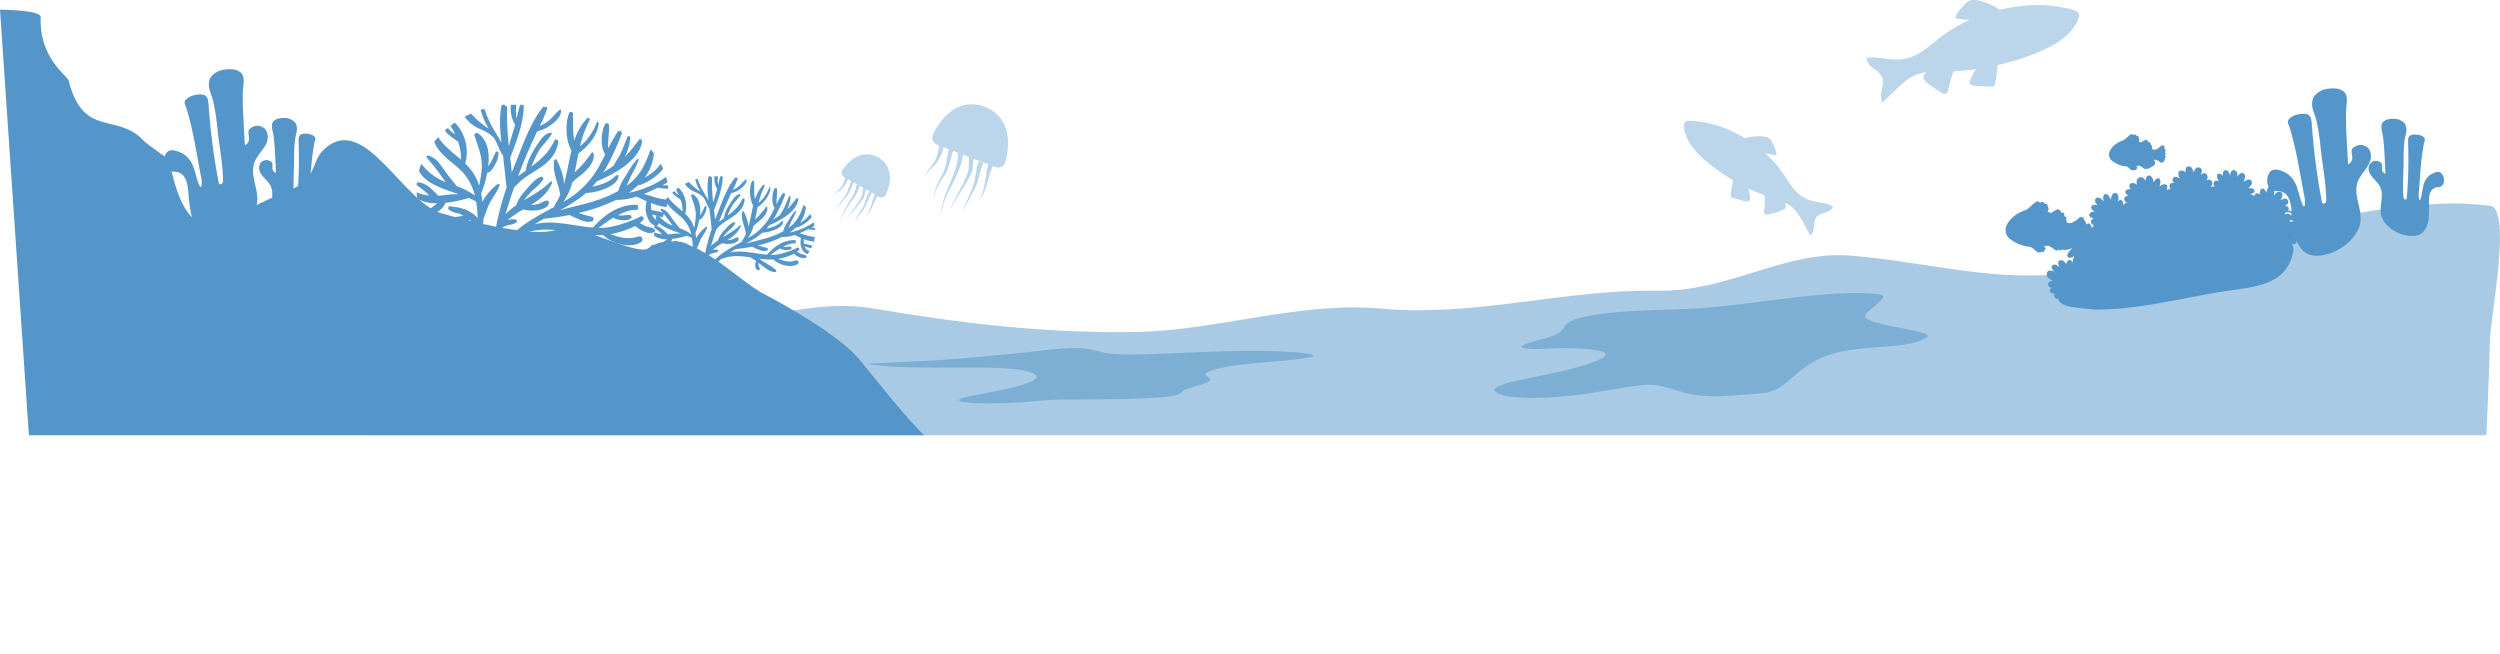 <svg xmlns="http://www.w3.org/2000/svg" xmlns:xlink="http://www.w3.org/1999/xlink" viewBox="0 0 1653.11 432.42"><defs><style>.cls-1{fill:none;}.cls-2{clip-path:url(#clip-path);}.cls-3{opacity:0.4;}.cls-4,.cls-5,.cls-7{fill:#5596ca;}.cls-5,.cls-6{opacity:0.5;}.cls-6{fill:#5392c5;}.cls-7{fill-rule:evenodd;}</style><clipPath id="clip-path" transform="translate(-201.55 -14.61)"><rect class="cls-1" width="1920" height="302.42"/></clipPath></defs><title>資產 173</title><g id="圖層_2" data-name="圖層 2"><g id="技能"><g class="cls-2"><g class="cls-3"><path class="cls-4" d="M825.76,110a25.76,25.76,0,0,1-4.64,11.93c-2.48,3.26-6.33,5.5-7.66,9.55.78-4.19,4.26-6.91,6.28-10.47a23.29,23.29,0,0,0,2.71-11.28Z" transform="translate(-201.55 -14.61)"/><path class="cls-4" d="M832.75,111.5c-2.38,5.91-2.92,12.35-6,18-2.17,3.73-9,12.49-6.79,17.09-2.6-4.47,3.44-13.86,5.31-17.84,2.58-5.82,2.56-12.26,4.37-18.3Z" transform="translate(-201.55 -14.61)"/><path class="cls-4" d="M838.46,116c-1.31,15.07-13.54,26.43-14.81,41.49.13-14.86,11.35-26.89,11.49-41.68Z" transform="translate(-201.55 -14.61)"/><path class="cls-4" d="M851.89,122.37c-2.86,5.31-2.94,11.62-5.77,17s-5.71,10.6-8.25,16.08c2-5.7,4.45-11.19,6.74-16.78s1.89-12,4.27-17.65Z" transform="translate(-201.55 -14.61)"/><path class="cls-4" d="M845.83,117.75c-1.45,3.72-.32,7.76-2,11.54-4.11,8.51-10.06,16.08-14.4,24.51,3.48-8.4,8.82-16.13,11.93-24.62,1.61-4.16,0-8.22,1.33-12.45Z" transform="translate(-201.55 -14.61)"/><path class="cls-4" d="M858.69,123.2c-4.26,7.49-3.8,17.51-10.18,24,5.56-7.32,3.88-17.36,7.17-25.43Z" transform="translate(-201.55 -14.61)"/><path class="cls-4" d="M818.65,103.16a5.06,5.06,0,0,0,2.38,7.08l38.86,14.88a5,5,0,0,0,6.49-3.7c4.35-15.9.71-30.69-13.52-36.13C838.23,79.69,826,88.38,818.65,103.16Z" transform="translate(-201.55 -14.61)"/></g><path class="cls-4" d="M1633.24,117.52c-.24-.29,0-.44.15-.67.38-.6.1-1-.25-1.53-.23-.35.17-.59.34-.87a.78.78,0,0,0-.09-.85c-.32-.39-.75-.54-.61-1.15a1.64,1.64,0,0,0,0-1c-.35-.77-1.89-1-2.33-.25l-.16.13c-.66.45-1.25,1.06-1.91,1.49a4,4,0,0,1-3.13.66,3.41,3.41,0,0,1-.68-.23.81.81,0,0,0,0-1,3.15,3.15,0,0,1-.2-.31,1.59,1.59,0,0,0,.15-.86,1,1,0,0,0-.56-.66c-.18-.1-.37-.15-.4-.38a3.39,3.39,0,0,1,0-.55.8.8,0,0,0-.49-.83c-.41-.21-1,.16-1.19-.4a1.4,1.4,0,0,0-.62-1,1.53,1.53,0,0,0-1.59.11,14.48,14.48,0,0,0-2.4,1.43c-.48-.23-1-.47-1.67-.71a1.82,1.82,0,0,0,.55-1.65c-.14-.3-.41-.56-.44-.91a3,3,0,0,0,0-.52c-.13-.42-.72-.51-1.08-.54s-.68-.67-1.11-.83a1.17,1.17,0,0,0-.74,0,2.26,2.26,0,0,0-.35.17c-.36.18-.39,0-.55-.21a1.12,1.12,0,0,0-1.26-.18,3.71,3.71,0,0,0-1.4,1,12.93,12.93,0,0,0-1,.87,14.07,14.07,0,0,1-2.65,2.1l0,0a16.12,16.12,0,0,0-6.36,3.63c-2,1.93-3.75,4.54-2.84,7.44a5.51,5.51,0,0,0,2.11,2.74,20.23,20.23,0,0,0,4.19,2.34,16.55,16.55,0,0,0,4.92,1.08l.28,0c.44.39.94.7,1.39,1.08a13.9,13.9,0,0,0,1.47,1.19,2.53,2.53,0,0,0,1.35.45,1,1,0,0,0,.53-.17,1.12,1.12,0,0,0,.24-.19c.14-.14.29,0,.44.06a.64.64,0,0,0,.86-.21c.09-.14,0-.55.21-.61a.54.54,0,0,0,.39-.24,1,1,0,0,0-.32-1.18,3.64,3.64,0,0,0-.45-.38c1-.13,1.71-.26,2.06-.34l.07,0a23.16,23.16,0,0,1,2.43,1.48c.59.39,1.26,1.09,2,.76a1.32,1.32,0,0,0,.33-.29c.13-.13.36.11.47.18a.76.76,0,0,0,.82,0c.32-.18.35-.67.75-.7s.63.11.92-.06a1.07,1.07,0,0,0,.49-.71c.07-.24.07-.19.36-.14a1.19,1.19,0,0,0,.46,0,.68.68,0,0,0,.59-.55c0-.14-.07-.39.14-.4a.7.7,0,0,0,.35-.06.69.69,0,0,0,.35-.7,2.14,2.14,0,0,1,0-.62,2,2,0,0,0,0-.59,2,2,0,0,0-.77-1.36,3.68,3.68,0,0,1,.58-.05c.35,0,.71.08,1.07.1a8.53,8.53,0,0,1,.81.29,5.85,5.85,0,0,1,1.21.9,2.49,2.49,0,0,0,1.23.62,1,1,0,0,0,1.16-.43.88.88,0,0,0,.58-.23c.32-.26.26-.69.22-1s.54-.58.64-.91-.22-.88.11-1.16a.61.61,0,0,0,.18-.64A.82.82,0,0,0,1633.24,117.52Zm-8,3.1-.2-.06.13,0A.36.36,0,0,0,1625.2,120.62Z" transform="translate(-201.55 -14.61)"/><path class="cls-4" d="M1559.14,200.19c-2.32-.87-4.7-2.3-4.09-5.05.47-2.11,2.75-1.75,4.76-1l.1,0c-1.53-1.46-2.85-3.29-.66-4.41,1.17-.59,2.77.35,4.12,1.51-.87-1.82-1.41-3.9.25-4.43,1.9-.61,3.34.88,4.34,2.7a3.24,3.24,0,0,1,1-2.6c1.33-1.09,2.4.07,3.1,1.47a10.58,10.58,0,0,1,1.16-4.47,6.42,6.42,0,0,1-1.7.94c-1,.34-2.85.36-3-1s1-2.5,1.74-3.39a13.74,13.74,0,0,1,1.48-1.57l.11-.18c-2.72.9-6.63,2.31-8.12-.32-.56-1,.49-2.24,1.23-2.76a7.31,7.31,0,0,1,2.09-1c-1.47-.4-2.62-1.16-2.78-2.51-.19-1.77,2-2.16,3.2-2.11.4,0,.81.06,1.22.12-1.71-1.09-2.8-2.5-1.23-4,1.26-1.18,3.48-.44,4.82.11.35.14.7.31,1.05.48-.06-.07-.11-.16-.16-.23-.84-1.24-2-3.19-1.12-4.68s3-.56,4,.36a9.35,9.35,0,0,1,1.07,1.23c-.2-1.05-.43-2.87.59-3.5,1.27-.78,2.44.58,2.93,1.62a9.71,9.71,0,0,1,.58,1.7,1.58,1.58,0,0,1,1-.8c1.11-.32,2,1,2.26,1.87a5.36,5.36,0,0,1,.17,1.29c.2-.29.42-.55.59-.78a11.44,11.44,0,0,1,1-1.2,2.93,2.93,0,0,1-2-1.76c-.41-1.12.58-2.3,1.82-3.06-1.32,0-2.54-.41-2.92-1.48-.48-1.37,1-2.46,2.11-2.7a5.79,5.79,0,0,1,1.61-.07c-1.09-.56-2.43-1.43-2.55-2.72-.13-1.47,2-1.9,3-1.76a5.75,5.75,0,0,1,1,.22l-.32-.56c-1.24-1.52-1.66-3.28-.13-4.2s3.5.72,4.81,2.42v-.1a8.7,8.7,0,0,1-.38-2.27c0-.79.27-2.78,1.47-2.69,1.74.12,3,2,3.66,4.05.07-2,.5-3.83,1.89-4.58a2.13,2.13,0,0,1,2.79,1.28,6.83,6.83,0,0,1,.21,2.88,10.53,10.53,0,0,1-.34,1.56c.67-.89,1.61-1.6,2.45-1a2.41,2.41,0,0,1,.74,3,1,1,0,0,1,0,.17,8.73,8.73,0,0,1,2.86-1.62c-1.09-.55-2-1.4-1.89-2.47.11-1.26,1.51-2,2.61-2.22l.32,0c-1.34-.66-2.45-1.6-2-2.8s1.88-1.61,3.4-1.35c-.09-.12-.18-.23-.26-.35-.51-.79-1-2.33-.19-3.11,1.29-1.26,3.14-.62,4.72.55a7.06,7.06,0,0,1-.38-1.62,3.09,3.09,0,0,1,2.41-3.43c1.66-.26,2.81.91,3.55,2.44.1-1.15.37-2.7,1.35-3.35,1.26-.82,2.59.47,3.23,1.48a4.89,4.89,0,0,1,.56,3,7.73,7.73,0,0,1,.91-1.43c.59-.71,1.72-1.87,2.77-1.38,1.25.59,1,2.4.85,3.51a9.47,9.47,0,0,1-.56,1.89c.17-.13.33-.25.5-.36.85-.58,2.3-1.42,3.38-1.15,1.59.39,1.57,2.06.91,3.38l-.06.27a15.41,15.41,0,0,1,2.31-.48l.47-.05a2.56,2.56,0,0,1-.67-2.77c.45-1.38,1.7-1.36,2.91-1.08-1-1.1-1.65-2.46-.34-3.7,1-1,2.64-.31,4,.62-.93-2.13-1.59-4.84.76-5.25a3.54,3.54,0,0,1,3.2,1.31c-.25-2-.08-4.06,2-4.06s2.91,2.08,3.16,4.08c.72-1.9,2-3.91,3.71-3.39,2.45.74,2.06,2.72,1.25,4.64,0,.09,0,.18-.07.27,1.3-1.18,2.89-1.84,4.09,0,.81,1.22.36,2.48-.46,3.63,1.18-.54,2.39-.77,3.17,0,1.45,1.35.85,2.92-.33,4.15a5.44,5.44,0,0,1,2.8.23c-.79-1.16-1.2-2.45-.37-3.54s1.93-.76,3-.05c-1.12-2.19-2-4.8-.1-5.18,1.11-.22,2.08.53,2.85,1.63-.29-2.05-.09-3.92,1.87-3.92,1.49,0,2.26,1.64,2.69,3.46.37-1.91,1.08-3.66,2.5-3.56,2.24.16,2.67,2.23,2.54,4.43.89-1.68,2.11-3,3.75-2.32,2.08.87,1.23,3.62.15,5.87,1.59-1.29,3.51-2.42,4.79-1.41,2,1.56.21,3.86-1.65,5.37,1.6-.13,3.31,0,3.94,1,1,1.67-.74,2.51-2.62,2.93a15.06,15.06,0,0,1,3,1.32s0-.08,0-.11a1.54,1.54,0,0,1,1.15-1.67,2.81,2.81,0,0,1,2.41.66q0-.18,0-.33c-.09-1-.17-2.48.73-3.17,1.52-1.17,2.76.55,3.38,2.43.41-2.12,1.24-4.36,2.85-4.24,3,.24,2.68,3.53,2.08,6.26,1.25-1.77,2.79-3.53,4.68-2.52s1,3.47-.14,5.49c1.7-1.06,3.67-1.86,4.61-.36,1.06,1.7.29,2.74-1,3.53a4.64,4.64,0,0,1-.66.59c1.38.07,2.55.51,2.42,1.78a3.35,3.35,0,0,1-.35,1.25,3.53,3.53,0,0,1,3.31,1.59c.74,1.12.16,2.43-.74,3.44,1.6,0,3.21.3,3.79,2a3.67,3.67,0,0,1-1.64,4.6,3.34,3.34,0,0,1,2.36,2.9c.18,1.72-1.23,2.24-2.67,2.37,1.08,1.21,1.71,2.76.92,4.32-.55,1.09-1.77,1.13-3,.81a6.6,6.6,0,0,1,1.15,4.3,1.43,1.43,0,0,1,0,.16c-4.55,24.45-27.69,23.77-50.52,27.65-27,4.58-55.12,11.73-82.33,11.29a1,1,0,0,1-.78-.35c-1.49,0-3-.16-4.44-.31-3.21-.33-6.47-.66-9.64-1.27s-7.66-2.28-7.73-5.35a2,2,0,0,1-2.18-.46,2.33,2.33,0,0,1-.21-2.94c-1.3.21-2.57,0-3.19-1.27-.44-.94.19-1.85,1.11-2.61-1.32-.09-2.43-.56-2.35-1.93C1555.9,201.06,1557.42,200.36,1559.14,200.19Zm160.09-36.95a1.61,1.61,0,0,1,0,.31q.81-1.22-.84-3.33a5.33,5.33,0,0,0-2.57,0,8.23,8.23,0,0,1-.46.74C1717.23,161,1719.08,161.66,1719.23,163.24Zm-6.78-7.41.28.47a2.66,2.66,0,0,1,3.21.26,1.84,1.84,0,0,1,.49.74c.67-1,.77-2.08-1.57-2.37a6.13,6.13,0,0,0-1.53.06,4,4,0,0,1-.45.15,2.49,2.49,0,0,1-.52.56Zm-.88,32.43c0-.18,0-.38-.09-.58a5,5,0,0,0-.8-.63C1711,187.52,1711.31,187.91,1711.57,188.26Z" transform="translate(-201.55 -14.61)"/><path class="cls-4" d="M378,101.94a5.8,5.8,0,0,0-3.83-3.67c-1.62-.82-3.9-.69-6.25.63l-.33.19c-2.74,1.67-1.55,4.06-1.36,6.77s-1.19,3.69-2.74,4.87c0-.33-.05-.67-.07-1q-.51-9.17-1-18.34-.42-7.58-.32-15.16c0-3.53,1.71-10-.72-13a6,6,0,0,0-2.16-1.61c-2.3-1.54-6.69-1.37-9-1A13.6,13.6,0,0,0,341.42,65a7.42,7.42,0,0,0-1.33,2.57c-1.49,5.06,1.18,8.89,2.33,13.54a137.47,137.47,0,0,1,2.89,18.58c1.18,11.29,3.49,22.36,3.72,33.76a4,4,0,0,1-.41,2.27,1.42,1.42,0,0,1-2,.51,2,2,0,0,1-.54-1.23,429.68,429.68,0,0,1-6.57-50.54c-.28-4.08-.68-7.36-5.17-7.38-3.48,0-7.31.76-9.83,3.37-1.82,1.89-.38,3.53.24,5.52,4.53,14.49,6.74,29.9,9.6,44.81a19,19,0,0,1,.47,6.79c-.05.27-.14.57-.4.66s-.68-.27-.85-.62c-1.83-3.82-2.53-8.06-3.93-12.06-2-5.64-5.33-9.23-11.05-11-3-.92-5.95-1.19-7.58,2.19a9.5,9.5,0,0,0-.91,6.28c.32,1.89,1.21,3.89,3,4.64a12.06,12.06,0,0,0,3.9.44c9.64.7,8.69,12.32,9.58,19.3.92,7.26,2,16.84,8.55,21.42,3.26,2.28,7.59,2.43,11.52,1.77,9.8-1.66,19.81-8.61,23.8-17.9,4.43-10.32-4.43-20.7-.57-31a28.51,28.51,0,0,1,3.89-6.22C376.68,111.46,380,107.54,378,101.94Z" transform="translate(-201.55 -14.61)"/><path class="cls-4" d="M373.11,123.91a4.12,4.12,0,0,1,2.43-2.89,4.73,4.73,0,0,1,4.46,0l.25.1c2.05,1,1.39,2.76,1.46,4.68s1.11,2.52,2.3,3.24c0-.24,0-.48,0-.72q-.33-6.51-.65-13c-.17-3.58-.48-7.16-.9-10.73-.29-2.48-2-7-.47-9.26a4.5,4.5,0,0,1,1.4-1.3c1.51-1.26,4.63-1.46,6.32-1.41a9.73,9.73,0,0,1,6.51,2.51,5.33,5.33,0,0,1,1.12,1.71c1.43,3.47-.17,6.37-.63,9.74a99,99,0,0,0-.66,13.33c0,8.06-.79,16-.1,24.11a2.87,2.87,0,0,0,.46,1.58,1,1,0,0,0,1.45.21,1.46,1.46,0,0,0,.29-.92A305.16,305.16,0,0,0,399,108.7c-.1-2.91-.06-5.25,3.1-5.6,2.46-.28,5.22,0,7.19,1.64,1.43,1.2.54,2.47.25,3.92-2.12,10.57-2.53,21.61-3.44,32.35a13.73,13.73,0,0,0,.18,4.83c.06.18.14.39.33.44s.46-.25.55-.51c1-2.83,1.19-5.88,1.88-8.8,1-4.13,3.07-6.92,7-8.57,2.05-.87,4.12-1.28,5.52,1a6.75,6.75,0,0,1,1.11,4.37,4.13,4.13,0,0,1-1.76,3.5,8.76,8.76,0,0,1-2.72.6c-6.75,1.21-5.21,9.35-5.32,14.34-.11,5.19-.15,12-4.44,15.76-2.13,1.86-5.17,2.28-8,2.11-7-.44-14.62-4.6-18.13-10.86-3.9-7,1.58-14.94-1.92-21.93a20.61,20.61,0,0,0-3.21-4.1C374.76,130.52,372.13,128,373.11,123.91Z" transform="translate(-201.55 -14.61)"/><path class="cls-5" d="M1849.88,151.11c11.68,9.22-1.71,72.39-1.94,90.47-.42,32.94-9,199.45-9.09,199.45L437.1,447c.18-12.46,13.37-111.48,5.48-170.74-1.07-8,.69-16.7.42-24.8-.52-15.2-8.86-29.39-6.67-44.81,17.82-.66,25.83,3.89,40.86,10.9,48.47,22.58,97.34,8.35,148.6,14.67,51.05,6.3,102.31-22.37,153.2-13.65,57.83,9.91,115,16.59,173.68,15.56,54.24-.95,108-20.36,162.31-15.43,62.45,5.66,120.27-12.85,182.94-11.86,46.44.74,83.2-26.28,126.21-23.25,38.61,2.72,78.24,13,117,13.18,3.53,0,7,0,10.54-.14,35.29-1.11,76.16-3.51,109.25-16.56,0,0,123.71-40,189-29" transform="translate(-201.55 -14.61)"/><path class="cls-6" d="M1001.3,266.58c-2.47,1.93-12.13,3.94-16.52,5.88-3.52,1.57.42,3.39-13.26,4.66-17.28,1.59-36.41,1.47-53.28,1.63-7.1.06-13.91-.08-21.23.29-7.5.37-14.09,1.27-21.53,1.71-28.07,1.65-54.5-.11-30.1-4.66,21.93-4.08,47.23-9.13,40.54-13.93-6.54-4.69-31-4.72-60.51-4.5-11.37.09-25.31-.1-35.18-.68-1.7-.1-20.19-1.7-13.84-2,16-.74,31.68-1.31,47.61-2.36,18.59-1.22,38.4-3.24,55.89-5,8.56-.86,21.73-2.89,31.31-2.89,16,0,16.21,4,32.51,4.25,19.35.31,46.68-1.56,67.78-2.12s43.5-.11,54.63,1.65h0c17.5,2.7-28.5,5.5-40.61,6.86s-21.82,3.27-25.66,5.36C995.75,263,1004,264.5,1001.3,266.58Z" transform="translate(-201.55 -14.61)"/><path class="cls-6" d="M1444,209.18c10.36,1.19-12.32,12.3-8.9,15.53,4.8,4.54,26.24,6.59,37.41,9.91,1.79.53,3.14,1,4,2.47-9.61,6.94-27.81,6.34-39.48,7.52-19.42,2-31.87,4.06-47.27,17-10.68,9-13,12.6-28.38,13.52-12.67.77-27.11,2.6-39.71.49s-21-7.72-33.66-6.43c-14.63,1.47-29.69,5-44.5,6.73-31.4,3.57-52.14,1.37-53.69-3.09-1.71-4.93,30.86-9.17,48.7-13.79,30.06-7.79,36.59-13.74-2.73-14.29-6.83-.1-16.57,1-22.67.5-17.27-1.4,11.76-6.46,17.66-9.6,9.22-4.9-1-8.41,25.9-12.9,20.63-3.45,47.88-2.94,68.71-4.33C1362.46,216,1411.24,205.45,1444,209.18Z" transform="translate(-201.55 -14.61)"/><path class="cls-7" d="M768,250.26c10.49,11.51,49.89,65.52,64,65.43H221.55L201.55,21c14.71.29,27.06,1.54,26.91,5-1.15,27,17.62,38.63,18.44,41.82,9.91,38.7,31.84,20.69,49.74,39.9,2.07,2.22,16.61,12.27,16.64,12.41,14,70.26,39.13,35.65,71.91,23.8,29.78-10.78,19.74-21.46,31.8-31.63,26.77-22.56,51.79,38.49,78.55,43.91,0,0,62.1,18.48,76.33,9.13,7.18-4.72,50.85,18.67,58,13.58,24.14-17.16,53.8,16.46,74.63,28.91C704.5,207.85,750.87,231.49,768,250.26Z" transform="translate(-201.55 -14.61)"/><path class="cls-4" d="M739.7,174.39a20.22,20.22,0,0,0,.66-3.11,28.81,28.81,0,0,1-3.82-.6c-2.16-.52-4.24-1.28-6.38-1.83,1.83-.74,3.55-1.54,5.07-2.27.26-.12.54-.25.83-.4a18.7,18.7,0,0,0,4.42.42c0-.41-.07-.82-.13-1.24,0-.06,0-.12,0-.18-.77,0-1.54,0-2.31,0,.68-.38,1.39-.8,2.09-1.25-.16-.78-.35-1.55-.57-2.3a39.45,39.45,0,0,1-7.32,4.07,43.87,43.87,0,0,1-8.47,2.64,31.6,31.6,0,0,0,4.19-3.46.84.84,0,0,0,.79.11,23.07,23.07,0,0,0,9.56-6.78c-.32-.72-.66-1.43-1-2.12a23.45,23.45,0,0,1-2.33,2.67,20.21,20.21,0,0,1-4.41,3.11,19.92,19.92,0,0,0,3.84-10.23c-.44-.58-.89-1.14-1.37-1.69-1.62,4.5-3.16,8.46-6.41,12.08a23.51,23.51,0,0,1-3.74,3.3c.47-1,.91-2,1.36-3,1.16-2.69,2.87-5.11,3.7-7.93.1-.35-.37-.52-.58-.3-2,2.1-3.46,4.79-5,7.25a20.88,20.88,0,0,0-3,6.25,56.11,56.11,0,0,1-5.51,2.59c-6.13,2.53-12.81,3.68-19.19,5.54a77,77,0,0,0,8.69-5.38,29.3,29.3,0,0,0,2.35-1.92h0a25.05,25.05,0,0,0,8.67-2.1c1.95-.82,5.15-2.7,5-5.18a.41.41,0,0,0-.53-.35,14.17,14.17,0,0,0-2.28,1.76,14.88,14.88,0,0,1-3.5,1.86,36,36,0,0,1-4.7,1.34c.66-.74,1.31-1.48,1.91-2.26,7.13-2.95,18.39-9.06,19.15-17.2l-1-.83s0,0-.07.06a74.81,74.81,0,0,1-6.38,7.64,20.83,20.83,0,0,0,2.35-8.33.59.59,0,0,0-1.11-.23c-1.12,2.52-2,5.11-3.23,7.57-.85,1.66-1.89,3.21-2.84,4.81-1.42.95-2.87,1.86-4.3,2.8a95.36,95.36,0,0,0,7.81-16.24,1,1,0,0,0-1.74-.89,66.43,66.43,0,0,0-3.91,6.94c0-1,0-1.91,0-2.83a65.59,65.59,0,0,0,.36-7,.93.93,0,0,0-1.75-.37c-1.59,3.24-2.07,9.48.14,12.69-.74,1.5-1.49,3-2.29,4.48a37.66,37.66,0,0,1-12.91,14.05c-.81.53-1.64,1-2.47,1.54a25.17,25.17,0,0,0,3.7-8.1,16.17,16.17,0,0,1,1.57-1.52c1.19-1,2.41-1.83,3.54-2.89,2.22-2.1,4.36-4.68,4-7.9,0-.4-.62-.72-.9-.32a45,45,0,0,1-6.36,7.54c-.25.23-.51.48-.77.74,0-.12.06-.25.08-.37.54-2.59,1-5.17,1.56-7.71,4.21-3.06,8.1-7.6,8.5-12.76,0-.43-.6-.76-.8-.28a25.84,25.84,0,0,1-4.57,7.78,27.54,27.54,0,0,1-2.47,2.36,46.43,46.43,0,0,1,4-11,.66.66,0,0,0-1.07-.73,25.38,25.38,0,0,0-5.31,9.35c-.09-.49-.17-1-.23-1.47-.4-3.36-.23-6.59-.33-9.94a.84.84,0,0,0-1.57-.33c-1.73,4.23-1.63,11.46.93,15.91-1.15,4.7-1.86,9.63-3.21,14.29,0-3.51-1.46-7.07-2.93-10.22a.58.58,0,0,0-1.11.07c-1.06,4.89,1.8,9.75,2.48,14.56a26.74,26.74,0,0,1-2.38,4.44.71.71,0,0,0-.1.66c-6.67,3.68-13.45,7-18.79,12.79a1.28,1.28,0,0,0,1.9,1.71,35.12,35.12,0,0,1,3.22-3.13.66.66,0,0,0,.5,0c6.13-2.42,12.3-1.85,18.53-.92a44.9,44.9,0,0,1,3.82,2.51c-.84,1.9-.92,4.93.92,5.92.76.4,1.86-.41,1.47-1.26a6.55,6.55,0,0,1-.81-2.58c0-.31,0-.61,0-.91l2.67,2c2.47,1.84,5.2,4.14,8.41,4.06a.76.76,0,0,0,.46-1.32c-2.53-2.45-6.21-4.12-9.1-6.16-.69-.49-1.4-1-2.12-1.4l2,.27a40.07,40.07,0,0,0,7.57.28c3.61,3.68,11.72,5.9,16.07,3a1.34,1.34,0,0,0-1.16-2.37c-4.47,1.51-7.92.42-11.8-1a39.85,39.85,0,0,0,10.46-3.43c2,1.85,6.09,4,8.16,2.37a.59.59,0,0,0,.07-.93c-1-.87-2.58-.92-3.83-1.42-.85-.34-1.64-.84-2.46-1.25a7.13,7.13,0,0,0,1.59-1.62c.4-.6-.68-1.48-1.19-1.21-4.21,2.26-11.7,4.8-16.59,4.86-.42,0-.85,0-1.27,0,.84-.54,3.31-2.5,6.32-4.29a8.37,8.37,0,0,0,3.5,1c1.33.09,3,.16,4-.86a.77.77,0,0,0-.41-1.25c-1.08-.27-2.32.14-3.45.12a17.23,17.23,0,0,1-1.72-.13c2.75-1.43,5.73-2.5,8.27-2.17.26-.2.31-2,0-2.18-9.77-.57-16.74,7.27-18.82,9.59-3.17-.25-6.34-.79-9.46-1.24-4.9-.72-10.39-1.41-15.24-.06,1.29-.83,2.61-1.62,3.94-2.38,3.23-.32,6.94-.82,10.83-1.58,1.48.76,3,1.42,4.57,2a7.52,7.52,0,0,0,5,.67,1,1,0,0,0-.12-2,44.17,44.17,0,0,1-5.54-1.55,73.31,73.31,0,0,0,15.91-5.53A24.54,24.54,0,0,0,727,170c1.28.64,2.73,1.33,4.25,2a11.31,11.31,0,0,0-.33,3.42.45.45,0,0,0,0,.64l0,0c.33,3,1.81,5.8,4.58,6.59.49-.69,1-1.38,1.38-2.09a4.18,4.18,0,0,1-3.27-3c.6.21,1.22.37,1.85.53.78.2,1.57.51,2.37.79.31-.61.6-1.24.86-1.87-.32-.11-.64-.2-1-.3-1.47-.43-3-.7-4.49-1-.12-1-.16-2-.25-3A26.86,26.86,0,0,0,739.7,174.39Z" transform="translate(-201.55 -14.61)"/><path class="cls-4" d="M690,172.44c-.12-1.89-3.19.15-3.89.41a10.79,10.79,0,0,1-3.65.56c3.92-2.33,7.06-4.92,8.89-9.22a.45.45,0,0,0-.74-.51c-3,3.13-7.12,5.39-11.1,7.81.77-1,1.54-2,2.39-2.92,1.81-2,4.51-3.63,5.7-6a.69.69,0,0,0-.83-1c-2.64.84-4.67,3.56-6.46,5.57a18,18,0,0,0-4.08,6.45,29,29,0,0,0-4.56,3.79c1.12-3.73,2.3-7.44,3.58-11.13a33.91,33.91,0,0,1,4.16-3.94c2.4-1.81,5.06-3.26,7.52-5,3.66-2.54,6.7-6.17,7-10.73.06-.84-1.24-1-1.57-.33-2.28,5-5.65,7.95-9.79,11,1-2.06,1.79-4.19,2.9-6.19,1.58-2.81,4.22-4.89,5.74-7.63a.33.33,0,0,0-.32-.48c-2.79.16-4.75,3.44-6.13,5.53-2,3-4.11,6.78-4.47,10.37,0,0,0,0,0,.06-1.08.77-2.21,1.57-3.3,2.44.5-1.32,1-2.65,1.52-4,1.85-4.69,3.93-9.3,6-13.89.17-.39.36-.77.55-1.16A14.72,14.72,0,0,0,691,139.6c1.91-1.38,4.25-3.51,4.2-6.06a.36.36,0,0,0-.55-.28c-1.78,1.34-3,3.28-4.75,4.67a15.73,15.73,0,0,1-3.72,2.15,46.24,46.24,0,0,0,3.31-7.85L687.7,132c-5.48,6.62-8.72,16.31-11.87,24.08-.51,1.24-1,2.51-1.49,3.78-.12-2.11-.38-4.21-.64-6.28,2.54-6.7,5.85-15.11,5.72-22.37l-1.58,0c-.55,1.92-1,3.88-1.45,5.84-.12-.87-.22-1.75-.26-2.65a26.6,26.6,0,0,1,.14-3.22c-.76,0-1.52,0-2.27,0a13.28,13.28,0,0,0,1.76,8.41c-.13.52-.28,1-.43,1.57-.72,2.46-1.56,4.92-2.2,7.41a122,122,0,0,1-.74-16.74c-.91,0-.91-1.39-2.36-.36-1.06,5.16-.59,10.63,0,15.82-.32-.66-.68-1.3-1-1.93a.41.41,0,0,1-.07-.11c-.61-1-1.24-2-1.77-2.95a44.88,44.88,0,0,1-4.34-9.46c-.53.15-1.07.31-1.6.48a30.34,30.34,0,0,0,2.77,6.87c.19.36.4.71.6,1.07-.67-.45-1.33-.89-2-1.35a32.84,32.84,0,0,1-5.55-5c-.91.41-1.81.86-2.7,1.33a14.36,14.36,0,0,0,4,3.85c1.7,1.15,3.72,1.76,5.49,2.79a19.48,19.48,0,0,1,2.92,2.24c.23.4.46.8.68,1.21,1.1,2,1.7,4.28,3.05,6.09a.53.53,0,0,0,.14.12c.5,4.54,1,9.09,1.49,13.62a123.32,123.32,0,0,0-5,19.85,1,1,0,0,0,2,.41c.28-1,.56-2,.85-3.05a8.8,8.8,0,0,1,2.85-1.26c1.16-.31,2.59-.42,3.48-1.3a.66.66,0,0,0-.19-1,6.11,6.11,0,0,0-3.58.19,44.52,44.52,0,0,1,6.64-4.55,15.61,15.61,0,0,0,5.92.35C686.64,175.49,690.14,174.61,690,172.44Z" transform="translate(-201.55 -14.61)"/><path class="cls-4" d="M665.39,171.92c1.25-2.18,2.83-4.17,3.71-6.55.17-.45-.3-1.08-.79-.71a23.14,23.14,0,0,0-6.43,7.58c-.11-1.21-.27-2.41-.49-3.59a51,51,0,0,0,2.57-8.82.59.59,0,0,0,.23,0c1.49-.4,2.25-2,3-3.24a10.57,10.57,0,0,0,1.56-5.07.68.68,0,0,0-1.27-.27c-.68,1.49-1.31,3-2.11,4.41-.29.52-.65,1-1,1.51.65-5.54-.1-11-4.2-13.87a1,1,0,0,0-1.58,1c1.52,4.57,3.12,8.1,3.06,13.07a48.74,48.74,0,0,1-1.09,7.94,21.34,21.34,0,0,0-2.5-5.34,24.52,24.52,0,0,0-3.45-4.06,17.66,17.66,0,0,0-4.36-17.23c-.62.43-1.23.87-1.83,1.34a36,36,0,0,1,2,3.58c-.18-.11-.36-.22-.51-.33a15.28,15.28,0,0,1-2.6-2.33c-.42.35-.84.71-1.24,1.08a12,12,0,0,0,1.87,2,28.64,28.64,0,0,0,2.35,1.75c.45.31.88.69,1.36,1a23.92,23.92,0,0,1,1.26,7.62c-3.41-3-7.13-5.64-9.68-9.51-.58.64-1.14,1.3-1.68,2,1.84,4.67,6.37,7.72,10.15,11a22.19,22.19,0,0,1,7,11.74,26.32,26.32,0,0,0-7.57-4,87.44,87.44,0,0,1-5.7-7.36c-1.62-2.35-3.52-4.9-6.44-5.59-.61-.15-.86.6-.5,1a86.65,86.65,0,0,1,6.75,8.63c.37.54.75,1.07,1.16,1.57a23.35,23.35,0,0,1-10.3-7.77c-.38,1-.71,2-1,3,2.48,5.34,10.19,7.64,16.73,9.88a43.24,43.24,0,0,0-6,.39c-.93.11-1.82.18-2.7.22-2.13-2.39-5-5.23-8.2-5.64a.74.74,0,0,0-.64,1.26c1.26,1.11,2.69,2,3.91,3.14.4.38.78.78,1.15,1.18a16.49,16.49,0,0,1-5.29-1.37c0,.26,0,.51,0,.77.05.44.09.88.15,1.32,0,.18,0,.36.07.54a15.34,15.34,0,0,0,8.37,2c-2.34,2-6.45,5.18-9.75,3.94-.72-.28-1.53.64-.82,1.2,2.25,1.76,4.94,1.4,7.42.29,2.18-1,5.81-2.94,6.54-5.45a1,1,0,0,1,0-.17,56.7,56.7,0,0,0,9.54-2,.46.46,0,0,0,.24-.17,20.19,20.19,0,0,1,3.26,1.65,50,50,0,0,1,.61,6.87,12.31,12.31,0,0,0-3.93-3,7.15,7.15,0,0,0-2-.87l-.4-.1a15.91,15.91,0,0,0-2.69-.63,1,1,0,0,0-.25,0l-2.32-.37a.77.77,0,0,0-.67,1.32,8.33,8.33,0,0,0,4.19,1.74c.2,0,.4.1.61.16l1.38.74-1.39.27a37,37,0,0,1-6.3.66.74.74,0,0,0-.28,1.39,9.16,9.16,0,0,0,5.48.5,23.33,23.33,0,0,0,5.33-.91,19.05,19.05,0,0,1,3,3.68c0,.89,0,1.75.11,2.57.13,1.53,2.52,1.38,2.37-.15-.19-2,.36-4.58.25-6.86a.47.47,0,0,0,.19-.24C663.5,176.57,664.11,174.15,665.39,171.92Z" transform="translate(-201.55 -14.61)"/><path class="cls-4" d="M642.29,151.58a34.67,34.67,0,0,0,1-4.88,41.89,41.89,0,0,1-6-.93c-3.38-.81-6.65-2-10-2.87,2.86-1.15,5.56-2.4,7.94-3.54l1.29-.63a29.14,29.14,0,0,0,6.92.64c-.06-.64-.11-1.28-.21-1.92,0-.1,0-.2,0-.3-1.21,0-2.41,0-3.62,0,1.07-.59,2.17-1.25,3.27-2-.24-1.23-.55-2.42-.9-3.61A61.12,61.12,0,0,1,630.55,138a68.21,68.21,0,0,1-13.27,4.12,49,49,0,0,0,6.56-5.42,1.28,1.28,0,0,0,1.24.17,35.93,35.93,0,0,0,15-10.61c-.5-1.13-1-2.23-1.61-3.31a38.64,38.64,0,0,1-3.64,4.18,32.14,32.14,0,0,1-6.9,4.87,31.4,31.4,0,0,0,6-16c-.7-.9-1.41-1.78-2.15-2.64-2.54,7-4.94,13.24-10,18.9a36.52,36.52,0,0,1-5.85,5.18c.73-1.55,1.42-3.13,2.12-4.77,1.83-4.2,4.51-8,5.8-12.42.15-.53-.58-.81-.92-.46-3.19,3.29-5.41,7.51-7.85,11.36-2.1,3.3-3.82,6.22-4.7,9.77a88.73,88.73,0,0,1-8.62,4.07c-9.6,4-20.05,5.76-30,8.67a126.17,126.17,0,0,0,13.61-8.42c1.29-.95,2.5-2,3.68-3h0a38.62,38.62,0,0,0,13.56-3.27c3.06-1.29,8.07-4.24,7.83-8.11a.63.63,0,0,0-.82-.55c-1.4.66-2.33,1.82-3.56,2.75a23.68,23.68,0,0,1-5.49,2.91,55.13,55.13,0,0,1-7.36,2.09c1-1.14,2.05-2.31,3-3.53,11.16-4.62,28.79-14.18,30-26.93l-1.48-1.3a.52.52,0,0,0-.11.1c-3.36,4.26-6.24,8.31-10,12a32.61,32.61,0,0,0,3.68-13,.93.93,0,0,0-1.74-.36c-1.75,3.93-3.11,8-5.06,11.84-1.32,2.59-2.95,5-4.45,7.53-2.22,1.49-4.49,2.92-6.73,4.38,5.06-7.94,8.85-16.84,12.23-25.42a1.53,1.53,0,0,0-2.72-1.4,101.75,101.75,0,0,0-6.12,10.88c0-1.49,0-3,0-4.44.15-3.6.79-7.35.55-11a1.45,1.45,0,0,0-2.73-.56c-2.49,5.06-3.24,14.84.22,19.85-1.16,2.36-2.33,4.71-3.59,7a58.92,58.92,0,0,1-20.2,22c-1.27.84-2.57,1.63-3.86,2.41a40.09,40.09,0,0,0,5.79-12.67,24,24,0,0,1,2.45-2.38c1.87-1.53,3.77-2.88,5.54-4.54,3.48-3.28,6.82-7.31,6.24-12.36-.07-.63-1-1.13-1.42-.5a71.16,71.16,0,0,1-9.95,11.81c-.39.36-.8.75-1.21,1.16,0-.2.09-.39.13-.58.84-4.07,1.59-8.09,2.43-12.07,6.59-4.8,12.69-11.91,13.32-20,0-.68-.94-1.2-1.25-.43A41.05,41.05,0,0,1,589,107.65a42.18,42.18,0,0,1-3.87,3.69,72.83,72.83,0,0,1,6.19-17.16A1,1,0,0,0,589.6,93a39.78,39.78,0,0,0-8.31,14.64c-.14-.77-.27-1.54-.36-2.31-.63-5.25-.35-10.31-.51-15.56a1.31,1.31,0,0,0-2.46-.51c-2.72,6.62-2.55,17.94,1.46,24.91-1.81,7.35-2.92,15.08-5,22.36,0-5.5-2.28-11.07-4.57-16a.92.92,0,0,0-1.75.11c-1.65,7.65,2.82,15.26,3.89,22.79a41.19,41.19,0,0,1-3.73,6.95,1.11,1.11,0,0,0-.16,1c-10.44,5.77-21,10.93-29.4,20-1.76,1.9,1.25,4.6,3,2.68a55.23,55.23,0,0,1,5-4.9,1,1,0,0,0,.79,0c9.6-3.78,19.26-2.9,29-1.45a71.19,71.19,0,0,1,6,3.95c-1.32,3-1.44,7.71,1.44,9.26,1.18.63,2.9-.64,2.29-2a10.21,10.21,0,0,1-1.26-4c0-.48,0-1,0-1.41l4.17,3.13c3.88,2.89,8.15,6.5,13.18,6.37A1.2,1.2,0,0,0,603,181c-4-3.83-9.72-6.45-14.26-9.65-1.07-.76-2.18-1.49-3.31-2.18,1,.15,2.05.29,3.08.42a63,63,0,0,0,11.84.44c5.65,5.75,18.35,9.24,25.16,4.64a2.09,2.09,0,0,0-1.81-3.71c-7,2.36-12.41.66-18.49-1.53a62.46,62.46,0,0,0,16.38-5.37c3.21,2.9,9.53,6.27,12.78,3.71a.94.94,0,0,0,.11-1.45c-1.64-1.37-4-1.44-6-2.23-1.34-.53-2.57-1.31-3.85-2a10.64,10.64,0,0,0,2.49-2.54c.62-.93-1.07-2.31-1.86-1.89-6.6,3.54-18.32,7.52-26,7.62-.66,0-1.32,0-2,0,1.31-.84,5.18-3.91,9.88-6.71a13,13,0,0,0,5.48,1.64c2.09.15,4.7.25,6.26-1.34a1.2,1.2,0,0,0-.64-1.95c-1.71-.44-3.63.21-5.4.18-.88,0-1.79-.1-2.7-.21,4.3-2.24,9-3.91,12.94-3.4.41-.3.49-3.17,0-3.41-15.3-.88-26.2,11.39-29.46,15-5-.38-9.92-1.24-14.82-2-7.66-1.11-16.25-2.2-23.84-.09q3-1.94,6.17-3.72c5.05-.5,10.86-1.29,16.94-2.48,2.32,1.19,4.78,2.22,7.16,3.2s5.1,1.8,7.76,1c1.62-.46,1.31-2.76-.19-3.12a68.86,68.86,0,0,1-8.67-2.43,114.58,114.58,0,0,0,24.9-8.66,38.46,38.46,0,0,0,13.4-2.23c2,1,4.26,2.09,6.64,3.11a17.46,17.46,0,0,0-.51,5.35.7.7,0,0,0,0,1l.07.06c.52,4.66,2.83,9.09,7.17,10.32.77-1.07,1.5-2.15,2.17-3.27a6.51,6.51,0,0,1-5.13-4.73c.94.32,1.92.58,2.9.82,1.22.31,2.46.79,3.71,1.24q.74-1.44,1.35-2.94l-1.51-.46c-2.31-.67-4.68-1.1-7-1.57-.19-1.53-.25-3.14-.39-4.68A41.67,41.67,0,0,0,642.29,151.58Z" transform="translate(-201.55 -14.61)"/><path class="cls-4" d="M564.47,148.52c-.19-3-5,.24-6.08.65a17.36,17.36,0,0,1-5.72.88c6.15-3.66,11.06-7.7,13.93-14.44a.72.72,0,0,0-1.17-.8c-4.64,4.9-11.14,8.43-17.38,12.22,1.21-1.56,2.42-3.11,3.76-4.57,2.83-3.11,7-5.67,8.91-9.47a1.08,1.08,0,0,0-1.29-1.5c-4.14,1.32-7.32,5.58-10.12,8.72-2.61,2.92-5.24,6.3-6.39,10.11a44.76,44.76,0,0,0-7.13,5.92c1.75-5.84,3.6-11.64,5.6-17.42a51.68,51.68,0,0,1,6.52-6.16c3.76-2.84,7.91-5.11,11.77-7.79,5.73-4,10.48-9.66,10.94-16.8.08-1.31-2-1.61-2.46-.51-3.57,7.76-8.85,12.44-15.33,17.25,1.52-3.22,2.8-6.57,4.55-9.68,2.47-4.41,6.6-7.67,9-12a.52.52,0,0,0-.49-.75c-4.37.25-7.44,5.39-9.6,8.66-3,4.63-6.44,10.62-7,16.24a.27.27,0,0,0,0,.09c-1.69,1.2-3.46,2.45-5.15,3.82.77-2.08,1.55-4.15,2.37-6.23,2.89-7.35,6.14-14.56,9.42-21.75.27-.6.56-1.21.85-1.82A23,23,0,0,0,566,97.12c3-2.16,6.66-5.5,6.58-9.49a.56.56,0,0,0-.87-.43c-2.77,2.08-4.69,5.12-7.43,7.31a25,25,0,0,1-5.82,3.36,73.09,73.09,0,0,0,5.19-12.29c-.94-.14-1.88-.28-2.82-.4-8.57,10.35-13.64,25.52-18.57,37.68-.79,2-1.57,3.93-2.33,5.92-.2-3.29-.6-6.58-1-9.83,4-10.49,9.15-23.64,8.94-35-.82,0-1.64,0-2.46-.06-.87,3-1.56,6.07-2.27,9.14a40.77,40.77,0,0,1-.41-4.15,40.3,40.3,0,0,1,.21-5c-1.18,0-2.37,0-3.55.06a20.78,20.78,0,0,0,2.76,13.16c-.21.82-.43,1.64-.67,2.45-1.14,3.86-2.45,7.71-3.44,11.62a190.53,190.53,0,0,1-1.17-26.22c-1.42.09-1.43-2.17-3.69-.55-1.67,8.07-.93,16.63,0,24.76-.49-1-1.06-2-1.63-3l-.1-.17c-1-1.64-1.94-3.2-2.77-4.63a69,69,0,0,1-6.79-14.8c-.84.23-1.68.48-2.51.75A46.61,46.61,0,0,0,523.75,98c.3.57.62,1.13.94,1.69-1.05-.71-2.09-1.4-3.06-2.12A51.64,51.64,0,0,1,513,89.69q-2.15,1-4.23,2.08a22.6,22.6,0,0,0,6.18,6c2.66,1.79,5.83,2.75,8.59,4.37a30.37,30.37,0,0,1,4.57,3.5c.36.63.73,1.26,1.08,1.89,1.71,3.12,2.65,6.7,4.77,9.54a.63.63,0,0,0,.21.19l2.34,21.33a192.79,192.79,0,0,0-7.84,31.06,1.61,1.61,0,0,0,3.15.65q.66-2.4,1.34-4.78a14,14,0,0,1,4.46-2c1.82-.48,4.06-.65,5.45-2a1,1,0,0,0-.3-1.63c-1.74-.65-3.79-.16-5.6.3a69.35,69.35,0,0,1,10.39-7.12,24.23,24.23,0,0,0,9.27.54C559.22,153.3,564.69,151.92,564.47,148.52Z" transform="translate(-201.55 -14.61)"/><path class="cls-4" d="M526,147.71c2-3.42,4.43-6.52,5.82-10.24.26-.72-.49-1.71-1.25-1.12-3.45,2.68-7.76,7.07-10.06,11.86-.17-1.89-.42-3.77-.77-5.62a80.78,80.78,0,0,0,4-13.8.87.87,0,0,0,.36,0c2.32-.62,3.52-3.12,4.66-5.07a16.61,16.61,0,0,0,2.45-7.94,1.07,1.07,0,0,0-2-.42c-1.06,2.33-2,4.68-3.29,6.91-.46.82-1,1.58-1.53,2.36,1-8.67-.16-17.2-6.57-21.71a1.54,1.54,0,0,0-2.47,1.63c2.38,7.14,4.87,12.67,4.78,20.45-.05,4.19-1,8.3-1.71,12.43a32.87,32.87,0,0,0-3.91-8.36,38.32,38.32,0,0,0-5.4-6.35c2.84-9,.08-20.36-6.82-27-1,.68-1.93,1.38-2.86,2.1a56.07,56.07,0,0,1,3.07,5.61c-.28-.18-.55-.35-.79-.52a25,25,0,0,1-4.08-3.64c-.66.55-1.3,1.11-1.94,1.68a18.27,18.27,0,0,0,2.94,3.09c1.16,1,2.42,1.86,3.67,2.74.7.49,1.39,1.09,2.14,1.51a37.25,37.25,0,0,1,2,11.93c-5.33-4.65-11.16-8.81-15.15-14.88-.91,1-1.79,2-2.63,3.08,2.89,7.32,10,12.09,15.89,17.21a34.68,34.68,0,0,1,11,18.38,40.85,40.85,0,0,0-11.84-6.21,135.89,135.89,0,0,1-8.93-11.54c-2.54-3.67-5.52-7.65-10.08-8.75-1-.22-1.34,1-.79,1.57a134.18,134.18,0,0,1,10.57,13.52c.57.84,1.18,1.66,1.82,2.46a36.72,36.72,0,0,1-16.12-12.16,45.26,45.26,0,0,0-1.55,4.65c3.88,8.36,16,12,26.19,15.46a66.45,66.45,0,0,0-9.33.63c-1.46.15-2.86.27-4.24.34-3.33-3.74-7.76-8.19-12.83-8.84a1.17,1.17,0,0,0-1,2c2,1.73,4.22,3.07,6.13,4.9.62.59,1.21,1.22,1.79,1.85a26.12,26.12,0,0,1-8.28-2.14c0,.4.06.8.09,1.2.07.69.14,1.38.22,2.07,0,.28.07.57.11.85,3.62,2.35,8.27,3.19,13.12,3.2-3.68,3.11-10.11,8.12-15.27,6.17-1.13-.43-2.4,1-1.29,1.88,3.52,2.76,7.74,2.19,11.62.45,3.42-1.54,9.1-4.6,10.23-8.53,0-.1,0-.17.06-.26a89.49,89.49,0,0,0,15-3.12.74.74,0,0,0,.37-.26,31.57,31.57,0,0,1,5.11,2.58,75.91,75.91,0,0,1,.94,10.76,18.93,18.93,0,0,0-6.14-4.62,11.17,11.17,0,0,0-3.11-1.36l-.64-.17a23.58,23.58,0,0,0-4.21-1,1.58,1.58,0,0,0-.38,0l-3.64-.57a1.21,1.21,0,0,0-1,2.07c1.8,1.7,4.21,2.22,6.56,2.72.31.07.63.16.95.26.73.37,1.45.75,2.17,1.15-.73.12-1.46.28-2.18.42a57.27,57.27,0,0,1-9.85,1,1.16,1.16,0,0,0-.45,2.17c2.66,1.36,5.69,1.19,8.58.78,2.52-.35,5.87-.4,8.35-1.41A29.48,29.48,0,0,1,516.9,166c0,1.39.06,2.74.17,4,.22,2.39,3.95,2.16,3.72-.24-.3-3.18.57-7.16.39-10.74a.73.73,0,0,0,.3-.38C523,155,524,151.21,526,147.71Z" transform="translate(-201.55 -14.61)"/><path class="cls-4" d="M1768.73,114.63a5.8,5.8,0,0,0-3.82-3.68c-1.62-.82-3.91-.69-6.26.63l-.33.19c-2.73,1.68-1.55,4.07-1.36,6.77s-1.18,3.7-2.74,4.88c0-.34,0-.67-.07-1q-.5-9.16-1-18.34-.42-7.56-.32-15.16c0-3.53,1.71-10-.72-13a6.08,6.08,0,0,0-2.15-1.61c-2.3-1.54-6.7-1.37-9.06-1a13.67,13.67,0,0,0-8.74,4.47,7.23,7.23,0,0,0-1.32,2.57c-1.49,5.07,1.17,8.89,2.32,13.55a138.59,138.59,0,0,1,2.9,18.58c1.18,11.28,3.48,22.35,3.71,33.76a4.07,4.07,0,0,1-.4,2.27,1.44,1.44,0,0,1-2,.51,2.1,2.1,0,0,1-.54-1.24,429.68,429.68,0,0,1-6.57-50.54c-.28-4.07-.68-7.36-5.17-7.38-3.48,0-7.3.76-9.83,3.37-1.82,1.89-.38,3.53.24,5.52,4.53,14.49,6.75,29.9,9.61,44.81a18.78,18.78,0,0,1,.46,6.79c0,.27-.14.57-.39.67s-.69-.28-.85-.63c-1.84-3.81-2.54-8.06-3.94-12.06-2-5.63-5.33-9.23-11-11-3-.91-6-1.19-7.57,2.19a9.45,9.45,0,0,0-.92,6.28c.32,1.9,1.21,3.89,3,4.64a12.06,12.06,0,0,0,3.9.44c9.64.7,8.69,12.33,9.58,19.3.93,7.26,2,16.84,8.55,21.43,3.27,2.28,7.59,2.43,11.52,1.76,9.81-1.66,19.81-8.61,23.8-17.9,4.43-10.32-4.43-20.69-.57-31a29,29,0,0,1,3.89-6.22C1767.4,124.14,1770.71,120.22,1768.73,114.63Z" transform="translate(-201.55 -14.61)"/><path class="cls-4" d="M1768,124.43a4.12,4.12,0,0,1,2.43-2.88,4.76,4.76,0,0,1,4.46,0l.25.11c2.05,1,1.4,2.75,1.46,4.68s1.12,2.52,2.3,3.23c0-.24,0-.47,0-.71q-.33-6.51-.65-13c-.18-3.59-.49-7.17-.91-10.73-.29-2.49-2-7-.47-9.26a4.31,4.31,0,0,1,1.41-1.3c1.51-1.26,4.62-1.47,6.31-1.41a9.72,9.72,0,0,1,6.51,2.5,5.11,5.11,0,0,1,1.12,1.72c1.43,3.46-.17,6.36-.63,9.73a97.47,97.47,0,0,0-.65,13.34c0,8.05-.79,16-.11,24.11a2.92,2.92,0,0,0,.46,1.57,1,1,0,0,0,1.45.21,1.4,1.4,0,0,0,.29-.91,303.22,303.22,0,0,0,.86-36.17c-.1-2.9-.06-5.25,3.1-5.6,2.46-.27,5.22,0,7.2,1.65,1.42,1.19.53,2.46.24,3.91-2.12,10.57-2.53,21.61-3.43,32.35a13.26,13.26,0,0,0,.18,4.83c.05.19.14.4.32.44s.46-.24.56-.5c1-2.83,1.18-5.88,1.87-8.81,1-4.13,3.08-6.92,7-8.57,2.05-.86,4.12-1.28,5.52,1a6.72,6.72,0,0,1,1.11,4.36,4.15,4.15,0,0,1-1.75,3.5,8.6,8.6,0,0,1-2.73.6c-6.75,1.22-5.21,9.35-5.32,14.34-.11,5.2-.15,12-4.43,15.77-2.14,1.85-5.18,2.28-8,2.1-7-.44-14.63-4.59-18.14-10.86-3.9-6.95,1.58-14.94-1.92-21.92a21,21,0,0,0-3.2-4.11C1769.6,131.05,1767,128.53,1768,124.43Z" transform="translate(-201.55 -14.61)"/><path class="cls-4" d="M1580.2,167.83c-.34-.41,0-.62.21-1,.54-.84.14-1.42-.35-2.15-.33-.49.24-.83.48-1.22a1.12,1.12,0,0,0-.13-1.19c-.45-.56-1.06-.77-.87-1.62a2.3,2.3,0,0,0,0-1.49c-.48-1.08-2.65-1.39-3.27-.35a.84.84,0,0,0-.23.18c-.93.64-1.76,1.5-2.69,2.1a5.66,5.66,0,0,1-4.4.93,5,5,0,0,1-1-.32,1.16,1.16,0,0,0,0-1.34,5.1,5.1,0,0,1-.28-.43,2.28,2.28,0,0,0,.21-1.22,1.33,1.33,0,0,0-.8-.93c-.25-.14-.52-.21-.56-.54a3.9,3.9,0,0,1,.06-.76,1.14,1.14,0,0,0-.69-1.18c-.58-.29-1.48.22-1.67-.55a2.06,2.06,0,0,0-.87-1.42,2.16,2.16,0,0,0-2.24.16,19.91,19.91,0,0,0-3.39,2c-.68-.32-1.47-.66-2.35-1a2.55,2.55,0,0,0,.78-2.31,4.68,4.68,0,0,1-.63-1.29,3.71,3.71,0,0,0-.07-.74c-.17-.58-1-.71-1.51-.75s-1-1-1.56-1.18a1.65,1.65,0,0,0-1.05.07c-.17.06-.33.15-.5.23-.5.26-.54,0-.76-.29a1.57,1.57,0,0,0-1.78-.26,5.4,5.4,0,0,0-2,1.34c-.52.38-1,.81-1.47,1.22a18.84,18.84,0,0,1-3.72,3l0,0a22.55,22.55,0,0,0-9,5.11c-2.88,2.72-5.28,6.39-4,10.47a7.78,7.78,0,0,0,3,3.87,28.56,28.56,0,0,0,5.89,3.28,23.59,23.59,0,0,0,6.94,1.54l.38,0c.63.54,1.34,1,2,1.52a22.35,22.35,0,0,0,2.08,1.67,3.56,3.56,0,0,0,1.9.63,1.53,1.53,0,0,0,.75-.23,1.44,1.44,0,0,0,.33-.28c.2-.19.41,0,.62.08a.87.87,0,0,0,1.21-.29c.14-.19,0-.78.3-.85a.77.77,0,0,0,.55-.34,1.36,1.36,0,0,0-.46-1.66,4.19,4.19,0,0,0-.62-.54c1.35-.18,2.4-.37,2.9-.48l.1,0a33,33,0,0,1,3.41,2.08c.84.55,1.77,1.53,2.84,1.06a2,2,0,0,0,.46-.4c.18-.19.51.16.65.26a1.12,1.12,0,0,0,1.17,0c.44-.26.48-.94,1-1s.89.16,1.3-.08a1.51,1.51,0,0,0,.68-1c.1-.34.11-.27.51-.2a1.79,1.79,0,0,0,.65,0,1,1,0,0,0,.83-.79c0-.18-.1-.55.2-.55a1.16,1.16,0,0,0,.49-.09,1,1,0,0,0,.49-1,2.53,2.53,0,0,1-.06-.87,2.57,2.57,0,0,0,0-.83,2.77,2.77,0,0,0-1.08-1.92,5.54,5.54,0,0,1,.81-.07c.5,0,1,.12,1.51.14a10.84,10.84,0,0,1,1.14.41,8.43,8.43,0,0,1,1.71,1.27,3.67,3.67,0,0,0,1.73.88,1.44,1.44,0,0,0,1.64-.61,1.21,1.21,0,0,0,.81-.33c.46-.36.36-1,.3-1.47s.77-.81.91-1.27-.31-1.24.15-1.63a.86.86,0,0,0,.26-.91A1.1,1.1,0,0,0,1580.2,167.83Zm-11.33,4.37a1.22,1.22,0,0,0-.27-.09l.18-.05Z" transform="translate(-201.55 -14.61)"/><g class="cls-3"><path class="cls-4" d="M1446.48,66.73c1.26,4.44-2.84,9.13-.21,15.59,12.73-11.45,16.53-18.1,29-20-1.68,1.89-2.5,3.63-1.39,4.93,2.19,2.55,4.32,4.06,8.85,7,1.28.84,4.38,3.27,6,2.17,1-.72,1.21-3.32,1.56-4.43s2.44-10.22,3.37-10.36c4.88-.2,9.72-.64,14.57-1.32-.11.17-3,5-4,7.43-2,4.51,6.37,3.72,10.19,4a43.55,43.55,0,0,0,5,0c1.52-.07,2.18-6.5,2.38-7.76.07-.42.71-6.33.63-6.32,3.16-.73,6.35-1.56,9.6-2.5,4.36-1.25,8.72-2.62,13-4.26,8.24-3.19,16.58-7,23.17-13a29.43,29.43,0,0,0,6.37-8.1,20.15,20.15,0,0,0,1.62-4.32c.81-2.71-1.66-3.67-4.57-4.6-1.73-.55-4.17-.91-6-1.28-12.06-2.47-23.89-2-35.89.25-2,.38-4,.8-5.93,1.27a4.4,4.4,0,0,0-.52-.39l.41.41c-4-3.44-14.37-7.29-18.59-6.44a8.52,8.52,0,0,0-4.53,3c-1,1.13-7.36,7.59-5.74,9,.52.45,2,.4,2.66.48,1.74.22,3.49.39,5.23.54.39,0,.78.06,1.16.08a97.69,97.69,0,0,0-19.08,11.34c-6,4.57-12.47,10.82-20,13.33-7.94,2.64-13.42,1.13-21.73.33-2.22-.22-4.92-.5-7.45.46C1437.46,60.72,1444.66,60.33,1446.48,66.73Z" transform="translate(-201.55 -14.61)"/><path class="cls-4" d="M1559,25.23a2.72,2.72,0,1,1,3.44,1.73A2.72,2.72,0,0,1,1559,25.23Z" transform="translate(-201.55 -14.61)"/></g><g class="cls-3"><path class="cls-4" d="M1413.78,151.34a12.91,12.91,0,0,0-5.47-2.13c-6.42-1.39-10.89-1.57-16.21-5.46-5-3.68-8.37-9.91-11.77-14.77a76.51,76.51,0,0,0-11.58-13.07l.89.22c1.34.3,2.69.6,4,.85.49.09,1.62.48,2.11.27,1.55-.67-1.67-7-2.14-8.12a6.73,6.73,0,0,0-2.67-3.36c-3-1.65-11.66-1.25-15.47.37l.41-.21a3.58,3.58,0,0,0-.49.17q-2-1.23-4.13-2.37a72.09,72.09,0,0,0-26.83-8.79c-1.42-.15-3.34-.47-4.77-.47-2.4,0-4.48.12-4.52,2.35a16.26,16.26,0,0,0,.17,3.62,23.5,23.5,0,0,0,2.83,7.6c3.5,6.08,8.83,11,14.24,15.32,2.78,2.24,5.72,4.31,8.68,6.3,2.21,1.48,4.4,2.87,6.59,4.17,0,0-1,4.56-1,4.89-.15,1-1.2,6-.08,6.39a33.85,33.85,0,0,0,3.74,1.18c2.93.72,9,3.3,8.59-.54-.21-2-1.2-6.38-1.24-6.53,3.47,1.67,7,3.16,10.59,4.48.67.32.06,7.67,0,8.57s-.51,2.9.1,3.69c1,1.22,3.87.14,5-.19,4.1-1.14,6.06-1.76,8.32-3.15,1.14-.7.94-2.2.13-4,8.89,4.38,10.14,10.28,16.93,21.91,3.52-4.21,1.58-8.71,3.59-11.74C1405.29,154.41,1410.59,156.42,1413.78,151.34Z" transform="translate(-201.55 -14.61)"/><path class="cls-4" d="M1328,100.71a2.14,2.14,0,1,0-3,.47A2.14,2.14,0,0,0,1328,100.71Z" transform="translate(-201.55 -14.61)"/></g><g class="cls-3"><path class="cls-4" d="M762.65,131.88a16.65,16.65,0,0,1-4.08,7.17c-1.89,1.83-4.55,2.9-5.79,5.36.9-2.6,3.37-4,5-6.08a14.86,14.86,0,0,0,2.78-6.94Z" transform="translate(-201.55 -14.61)"/><path class="cls-4" d="M767,133.51c-2.07,3.54-3,7.6-5.55,10.89-1.73,2.17-6.89,7.12-5.93,10.25-1.24-3.09,3.5-8.51,5.06-10.86,2.2-3.47,2.79-7.58,4.52-11.26Z" transform="translate(-201.55 -14.61)"/><path class="cls-4" d="M770.18,136.91c-2.26,9.48-11.13,15.57-13.36,25.05,1.49-9.47,9.77-16.07,11.26-25.49Z" transform="translate(-201.55 -14.61)"/><path class="cls-4" d="M778.14,142.24c-2.33,3.12-3,7.13-5.28,10.27s-4.64,6.22-6.78,9.47c1.83-3.44,3.89-6.71,5.88-10.06s2.34-7.47,4.39-10.85Z" transform="translate(-201.55 -14.61)"/><path class="cls-4" d="M774.71,138.73c-1.28,2.23-.94,4.92-2.38,7.16-3.42,5-7.93,9.3-11.49,14.26,3-5,7.15-9.44,9.93-14.55,1.42-2.51.8-5.25,2-7.82Z" transform="translate(-201.55 -14.61)"/><path class="cls-4" d="M782.39,143.42c-3.42,4.37-4.07,10.8-8.76,14.36,4.24-4.15,4.11-10.71,7-15.54Z" transform="translate(-201.55 -14.61)"/><path class="cls-4" d="M758.77,126.86a3.27,3.27,0,0,0,.84,4.75L783,144.75a3.25,3.25,0,0,0,4.49-1.74c4.27-9.73,3.35-19.49-5.21-24.31C773.46,113.75,764.82,118.14,758.77,126.86Z" transform="translate(-201.55 -14.61)"/></g></g></g></g></svg>